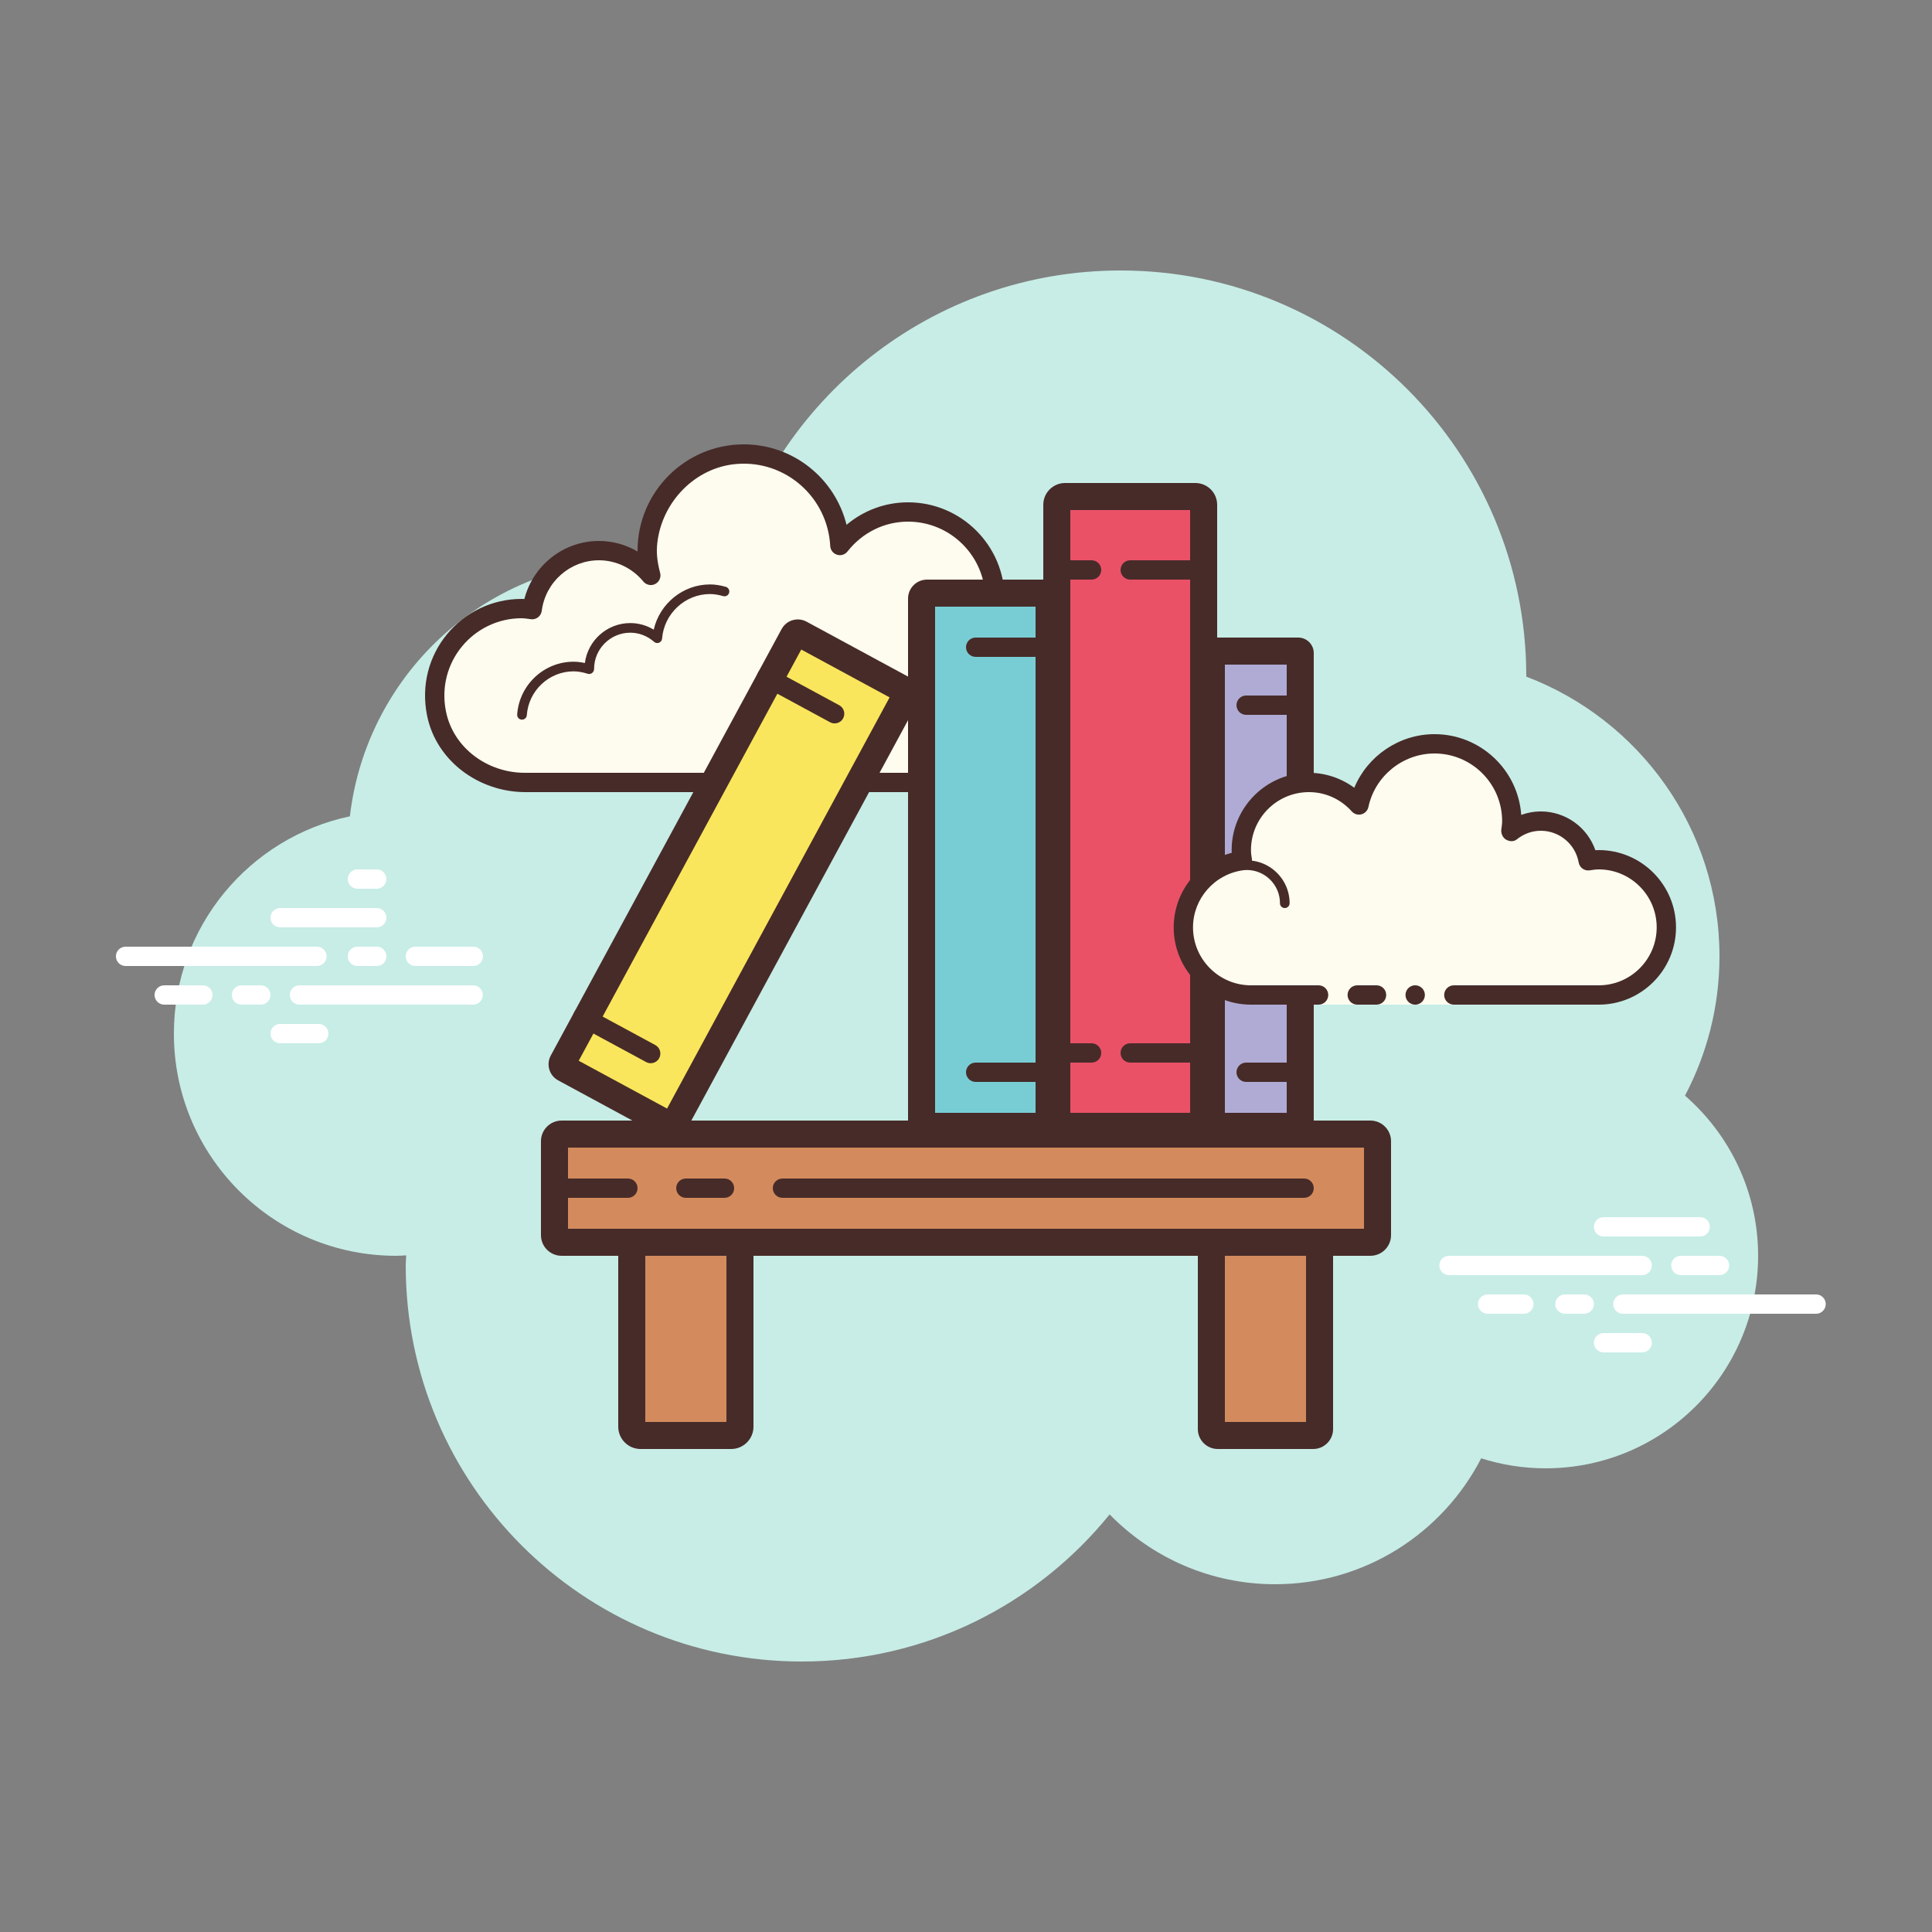 <svg xmlns="http://www.w3.org/2000/svg"  viewBox="0 0 100 100" width="500px" height="500px"><rect x="0" y="0" width="100" height="100" fill="#808080" stroke="none"/><path fill="#c7ede6" d="M87.215,56.71C88.35,54.555,89,52.105,89,49.5c0-6.621-4.159-12.257-10.001-14.478 C78.999,35.015,79,35.008,79,35c0-11.598-9.402-21-21-21c-9.784,0-17.981,6.701-20.313,15.757C36.211,29.272,34.638,29,33,29 c-7.692,0-14.023,5.793-14.89,13.252C12.906,43.353,9,47.969,9,53.5C9,59.851,14.149,65,20.5,65c0.177,0,0.352-0.012,0.526-0.022 C21.022,65.153,21,65.324,21,65.5C21,76.822,30.178,86,41.5,86c6.437,0,12.175-2.972,15.934-7.614C59.612,80.611,62.64,82,66,82 c4.65,0,8.674-2.65,10.666-6.518C77.718,75.817,78.837,76,80,76c6.075,0,11-4.925,11-11C91,61.689,89.53,58.727,87.215,56.71z"/><path fill="#fff" d="M16.405 50H6.5C6.224 50 6 49.776 6 49.5S6.224 49 6.5 49h9.905c.276 0 .5.224.5.5S16.682 50 16.405 50zM19.5 50h-1c-.276 0-.5-.224-.5-.5s.224-.5.5-.5h1c.276 0 .5.224.5.5S19.777 50 19.5 50zM24.491 52H15.5c-.276 0-.5-.224-.5-.5s.224-.5.5-.5h8.991c.276 0 .5.224.5.5S24.767 52 24.491 52zM13.5 52h-1c-.276 0-.5-.224-.5-.5s.224-.5.5-.5h1c.276 0 .5.224.5.5S13.777 52 13.5 52zM10.5 52h-2C8.224 52 8 51.776 8 51.5S8.224 51 8.5 51h2c.276 0 .5.224.5.5S10.777 52 10.5 52zM16.5 54h-2c-.276 0-.5-.224-.5-.5s.224-.5.5-.5h2c.276 0 .5.224.5.5S16.776 54 16.5 54zM19.5 45c-.177 0-.823 0-1 0-.276 0-.5.224-.5.5 0 .276.224.5.5.5.177 0 .823 0 1 0 .276 0 .5-.224.5-.5C20 45.224 19.776 45 19.5 45zM19.5 47c-.177 0-4.823 0-5 0-.276 0-.5.224-.5.5 0 .276.224.5.5.5.177 0 4.823 0 5 0 .276 0 .5-.224.5-.5C20 47.224 19.776 47 19.5 47zM24.5 49c-.177 0-2.823 0-3 0-.276 0-.5.224-.5.5 0 .276.224.5.5.5.177 0 2.823 0 3 0 .276 0 .5-.224.5-.5C25 49.224 24.776 49 24.5 49zM85 66H75c-.276 0-.5-.224-.5-.5S74.724 65 75 65h10c.276 0 .5.224.5.5S85.276 66 85 66zM89 66h-2c-.276 0-.5-.224-.5-.5S86.724 65 87 65h2c.276 0 .5.224.5.5S89.276 66 89 66zM94 68H84c-.276 0-.5-.224-.5-.5S83.724 67 84 67h10c.276 0 .5.224.5.5S94.277 68 94 68zM82 68h-1c-.276 0-.5-.224-.5-.5S80.724 67 81 67h1c.276 0 .5.224.5.5S82.276 68 82 68zM78.875 68H77c-.276 0-.5-.224-.5-.5S76.724 67 77 67h1.875c.276 0 .5.224.5.5S79.151 68 78.875 68zM88 64h-5c-.276 0-.5-.224-.5-.5S82.724 63 83 63h5c.276 0 .5.224.5.5S88.277 64 88 64zM85 70h-2c-.276 0-.5-.224-.5-.5S82.724 69 83 69h2c.276 0 .5.224.5.5S85.276 70 85 70z"/><path fill="#fdfcef" d="M45,40h5.75c2.485,0.75,4.5-1.265,4.5-3.75c0-2.333-1.782-4.229-4.055-4.455 c0.022-0.181,0.055-0.358,0.055-0.545c0-2.485-2.015-4.5-4.5-4.5c-1.438,0-2.703,0.686-3.527,1.736 c-0.14-2.636-2.302-4.736-4.973-4.736c-2.761,0-5,2.239-5,5c0,0.446,0.077,0.87,0.187,1.282c-0.642-0.777-1.6-1.282-2.687-1.282 c-1.781,0-3.234,1.335-3.455,3.055c-0.181-0.022-0.358-0.055-0.545-0.055c-2.485,0-4.5,2.015-4.5,4.5s2.015,4.5,4.5,3.75h9.5H42v1 h3V40z"/><path fill="#472b29" d="M38.5,23c-3.033,0-5.5,2.467-5.5,5.5c0,0.016,0,0.031,0,0.047C32.398,28.192,31.71,28,31,28 c-1.831,0-3.411,1.261-3.858,3.005C27.095,31.002,27.048,31,27,31c-3.099,0-5.549,2.834-4.893,6.047 C22.587,39.398,24.796,41,27.196,41l14.679,0c0.276,0,0.5-0.224,0.5-0.5s-0.224-0.5-0.5-0.5l-14.718,0 c-1.92,0-3.687-1.282-4.071-3.163C22.561,34.267,24.521,32,27,32c0.117,0,0.23,0.017,0.343,0.032l0.141,0.019 c0.021,0.003,0.041,0.004,0.062,0.004c0.246,0,0.462-0.185,0.495-0.437C28.232,30.125,29.504,29,31,29 c0.885,0,1.723,0.401,2.301,1.1c0.098,0.118,0.241,0.182,0.386,0.182c0.078,0,0.156-0.018,0.228-0.056 c0.209-0.107,0.314-0.346,0.254-0.573c-0.16-0.6-0.202-1.069-0.147-1.549c0.24-2.127,1.959-3.909,4.092-4.088 c2.551-0.215,4.725,1.728,4.859,4.246c0.011,0.208,0.15,0.387,0.349,0.45c0.05,0.016,0.101,0.024,0.152,0.024 c0.15,0,0.296-0.069,0.392-0.192C44.638,27.563,45.779,27,47,27c2.206,0,4,1.794,4,4c0,0.117-0.017,0.23-0.032,0.343l-0.019,0.141 c-0.016,0.134,0.022,0.268,0.106,0.373c0.084,0.105,0.207,0.172,0.34,0.185c2.352,0.234,4.042,2.429,3.504,4.865 C54.491,38.76,52.725,40,50.827,40l-5.952,0c-0.276,0-0.5,0.224-0.5,0.5s0.224,0.5,0.5,0.5l5.938,0 c2.467,0,4.708-1.704,5.115-4.138c0.462-2.763-1.344-5.22-3.931-5.74C51.999,31.082,52,31.041,52,31c0-2.757-2.243-5-5-5 c-1.176,0-2.293,0.416-3.183,1.164C43.219,24.76,41.055,23,38.5,23L38.5,23z"/><path fill="#472b29" d="M36.75 30.25c-1.403 0-2.609.999-2.913 2.341-.367-.222-.786-.341-1.212-.341-1.202 0-2.198.897-2.353 2.068-.203-.045-.396-.068-.585-.068-1.529 0-2.811 1.2-2.918 2.732-.009.138.094.257.232.267.006 0 .012 0 .018 0 .13 0 .24-.101.249-.232.089-1.271 1.151-2.268 2.419-2.268.229 0 .47.042.738.127.022.007.045.01.067.01.055 0 .11-.02.156-.054.064-.047.102-.129.102-.209 0-1.034.841-1.875 1.875-1.875.447 0 .885.168 1.231.473.047.041.106.063.165.063.032 0 .063-.006.093-.019.088-.035.148-.117.155-.212.102-1.292 1.191-2.305 2.479-2.305.208 0 .425.034.682.107.023.007.047.01.07.01.109 0 .207-.073.239-.182.038-.133-.039-.271-.172-.309C37.267 30.29 37.006 30.25 36.75 30.25L36.75 30.25zM50.633 31.75c-1.326 0-2.508.897-2.874 2.182-.038.133.039.271.172.309.023.007.046.01.068.01.109 0 .209-.072.24-.182.305-1.071 1.289-1.818 2.393-1.818.117 0 .23.014.342.029.012.002.023.003.035.003.121 0 .229-.092.246-.217.019-.137-.077-.263-.214-.281C50.908 31.766 50.772 31.75 50.633 31.75L50.633 31.75z"/><path fill="#d38b5d" d="M33.156,74.3c-0.252,0-0.456-0.204-0.456-0.456v-9.688c0-0.252,0.204-0.456,0.456-0.456h4.688 c0.252,0,0.456,0.204,0.456,0.456v9.688c0,0.252-0.204,0.456-0.456,0.456H33.156z"/><path fill="#472b29" d="M37.6,64.4v9.2h-4.2v-9.2H37.6 M37.844,63h-4.688C32.518,63,32,63.518,32,64.156v9.688 C32,74.482,32.518,75,33.156,75h4.688C38.482,75,39,74.482,39,73.844v-9.688C39,63.518,38.482,63,37.844,63L37.844,63z"/><path fill="#d38b5d" d="M63.031,74.3c-0.183,0-0.331-0.148-0.331-0.331v-9.938c0-0.183,0.148-0.331,0.331-0.331h4.938 c0.183,0,0.331,0.148,0.331,0.331v9.938c0,0.183-0.148,0.331-0.331,0.331H63.031z"/><path fill="#472b29" d="M67.6,64.4v9.2h-4.2v-9.2H67.6 M67.969,63h-4.938C62.462,63,62,63.462,62,64.031v9.938 C62,74.538,62.462,75,63.031,75h4.938C68.538,75,69,74.538,69,73.969v-9.938C69,63.462,68.538,63,67.969,63L67.969,63z"/><g><path fill="#f9e65c" d="M34.708,58.239c-0.041,0-0.08-0.01-0.117-0.029l-5.367-2.905c-0.079-0.043-0.108-0.111-0.12-0.147 c-0.011-0.037-0.022-0.111,0.021-0.19l11.948-22.076c0.053-0.096,0.147-0.13,0.22-0.13c0.041,0,0.08,0.01,0.117,0.029l5.367,2.905 c0.121,0.065,0.165,0.217,0.1,0.338L34.928,58.109C34.875,58.205,34.78,58.239,34.708,58.239z"/><path fill="#472b29" d="M41.473,33.621l4.573,2.475L34.527,57.379l-4.573-2.475L41.473,33.621 M41.292,32.061 c-0.337,0-0.663,0.18-0.835,0.497L28.508,54.634c-0.249,0.46-0.078,1.037,0.383,1.286l5.367,2.905 c0.144,0.078,0.298,0.115,0.451,0.115c0.337,0,0.663-0.18,0.835-0.497l11.949-22.077c0.249-0.46,0.078-1.037-0.383-1.286 l-5.367-2.905C41.599,32.098,41.444,32.061,41.292,32.061L41.292,32.061z"/></g><g><path fill="#78cdd4" d="M47.983,58.3c-0.156,0-0.283-0.127-0.283-0.283V30.983c0-0.156,0.127-0.283,0.283-0.283h6.033 c0.156,0,0.283,0.127,0.283,0.283v27.033c0,0.156-0.127,0.283-0.283,0.283H47.983z"/><path fill="#472b29" d="M53.6,31.4v26.2h-5.2V31.4H53.6 M54.017,30h-6.034C47.44,30,47,30.44,47,30.983v27.033 C47,58.56,47.44,59,47.983,59h6.034C54.56,59,55,58.56,55,58.017V30.983C55,30.44,54.56,30,54.017,30L54.017,30z"/></g><g><path fill="#afabd4" d="M62.807,58.3c-0.059,0-0.106-0.048-0.106-0.106V33.807c0-0.059,0.048-0.106,0.106-0.106h4.387 c0.059,0,0.106,0.048,0.106,0.106v24.387c0,0.059-0.048,0.106-0.106,0.106H62.807z"/><path fill="#472b29" d="M66.6,34.4v23.2h-3.2V34.4H66.6 M67.194,33h-4.388C62.361,33,62,33.361,62,33.806v24.388 C62,58.639,62.361,59,62.806,59h4.388C67.639,59,68,58.639,68,58.194V33.806C68,33.361,67.639,33,67.194,33L67.194,33z"/></g><g><path fill="#ea5167" d="M55.129,58.3c-0.236,0-0.429-0.192-0.429-0.429V26.129c0-0.236,0.192-0.429,0.429-0.429h6.742 c0.236,0,0.429,0.192,0.429,0.429v31.742c0,0.236-0.192,0.429-0.429,0.429H55.129z"/><path fill="#472b29" d="M61.6,26.4v31.2h-6.2V26.4H61.6 M61.871,25h-6.742C54.506,25,54,25.505,54,26.129v31.741 C54,58.495,54.506,59,55.129,59h6.742C62.494,59,63,58.495,63,57.871V26.129C63,25.505,62.494,25,61.871,25L61.871,25z"/></g><g><path fill="#d38b5d" d="M29.069,64.3c-0.204,0-0.369-0.165-0.369-0.369v-4.861c0-0.204,0.165-0.369,0.369-0.369h41.861 c0.204,0,0.369,0.165,0.369,0.369v4.861c0,0.204-0.165,0.369-0.369,0.369H29.069z"/><path fill="#472b29" d="M70.6,59.4v4.2H29.4v-4.2H70.6 M70.93,58H29.07C28.479,58,28,58.479,28,59.07v4.86 c0,0.591,0.479,1.07,1.07,1.07H70.93c0.591,0,1.07-0.479,1.07-1.07v-4.86C72,58.479,71.521,58,70.93,58L70.93,58z"/></g><g><path fill="#472b29" d="M56.5,30h-2c-0.276,0-0.5-0.224-0.5-0.5s0.224-0.5,0.5-0.5h2c0.276,0,0.5,0.224,0.5,0.5 S56.776,30,56.5,30z"/></g><g><path fill="#472b29" d="M62.5,30h-4c-0.276,0-0.5-0.224-0.5-0.5s0.224-0.5,0.5-0.5h4c0.276,0,0.5,0.224,0.5,0.5 S62.776,30,62.5,30z"/></g><g><path fill="#472b29" d="M32.5,62h-4c-0.276,0-0.5-0.224-0.5-0.5s0.224-0.5,0.5-0.5h4c0.276,0,0.5,0.224,0.5,0.5 S32.776,62,32.5,62z"/></g><g><path fill="#472b29" d="M37.5,62h-2c-0.276,0-0.5-0.224-0.5-0.5s0.224-0.5,0.5-0.5h2c0.276,0,0.5,0.224,0.5,0.5 S37.776,62,37.5,62z"/></g><g><path fill="#472b29" d="M67.5,62h-27c-0.276,0-0.5-0.224-0.5-0.5s0.224-0.5,0.5-0.5h27c0.276,0,0.5,0.224,0.5,0.5 S67.776,62,67.5,62z"/></g><g><path fill="#472b29" d="M56.5,55h-2c-0.276,0-0.5-0.224-0.5-0.5s0.224-0.5,0.5-0.5h2c0.276,0,0.5,0.224,0.5,0.5 S56.776,55,56.5,55z"/></g><g><path fill="#472b29" d="M62.5,55h-4c-0.276,0-0.5-0.224-0.5-0.5s0.224-0.5,0.5-0.5h4c0.276,0,0.5,0.224,0.5,0.5 S62.776,55,62.5,55z"/></g><g><path fill="#472b29" d="M54.5,34h-4c-0.276,0-0.5-0.224-0.5-0.5s0.224-0.5,0.5-0.5h4c0.276,0,0.5,0.224,0.5,0.5 S54.776,34,54.5,34z"/></g><g><path fill="#472b29" d="M43.2,37.443c-0.081,0-0.162-0.02-0.238-0.061l-3.519-1.904c-0.242-0.131-0.333-0.435-0.201-0.678 c0.131-0.244,0.436-0.332,0.678-0.201l3.519,1.904c0.242,0.131,0.333,0.435,0.201,0.678C43.55,37.349,43.377,37.443,43.2,37.443z"/></g><g><path fill="#472b29" d="M33.68,55.032c-0.081,0-0.162-0.02-0.238-0.061l-3.518-1.903c-0.242-0.131-0.333-0.435-0.201-0.678 c0.131-0.244,0.435-0.331,0.678-0.201l3.518,1.903c0.242,0.131,0.333,0.435,0.201,0.678C34.029,54.938,33.856,55.032,33.68,55.032z"/></g><g><path fill="#472b29" d="M67.5,37h-3c-0.276,0-0.5-0.224-0.5-0.5s0.224-0.5,0.5-0.5h3c0.276,0,0.5,0.224,0.5,0.5 S67.776,37,67.5,37z"/></g><g><path fill="#472b29" d="M67.5,56h-3c-0.276,0-0.5-0.224-0.5-0.5s0.224-0.5,0.5-0.5h3c0.276,0,0.5,0.224,0.5,0.5 S67.776,56,67.5,56z"/></g><g><path fill="#472b29" d="M54.5,56h-4c-0.276,0-0.5-0.224-0.5-0.5s0.224-0.5,0.5-0.5h4c0.276,0,0.5,0.224,0.5,0.5 S54.776,56,54.5,56z"/></g><g><path fill="#fdfcef" d="M68.25,51.5c0,0-1.567,0-3.5,0s-3.5-1.567-3.5-3.5c0-1.781,1.335-3.234,3.055-3.455 C64.277,44.366,64.25,44.187,64.25,44c0-1.933,1.567-3.5,3.5-3.5c1.032,0,1.95,0.455,2.59,1.165 c0.384-1.808,1.987-3.165,3.91-3.165c2.209,0,4,1.791,4,4c0,0.191-0.03,0.374-0.056,0.558c0.428-0.344,0.965-0.558,1.556-0.558 c1.228,0,2.245,0.887,2.455,2.055c0.179-0.028,0.358-0.055,0.545-0.055c1.933,0,3.5,1.567,3.5,3.5s-1.567,3.5-3.5,3.5 s-7.5,0-7.5,0V52h-7V51.5z"/><path fill="#472b29" d="M66.5 47c.138 0 .25-.112.25-.25 0-1.223-.995-2.218-2.218-2.218-.034.009-.737-.001-1.244.136-.133.036-.212.173-.176.306.036.134.173.213.306.176.444-.12 1.1-.12 1.113-.118.948 0 1.719.771 1.719 1.718C66.25 46.888 66.362 47 66.5 47zM73.25 51A.5.5 0 1 0 73.25 52 .5.5 0 1 0 73.25 51z"/><path fill="#472b29" d="M64.75,52h3.5c0.276,0,0.5-0.224,0.5-0.5s-0.224-0.5-0.5-0.5h-3.5c-1.654,0-3-1.346-3-3 c0-1.496,1.125-2.768,2.618-2.959c0.134-0.018,0.255-0.088,0.336-0.196s0.115-0.244,0.094-0.377 C64.775,44.314,64.75,44.16,64.75,44c0-1.654,1.346-3,3-3c0.85,0,1.638,0.355,2.219,1c0.125,0.139,0.321,0.198,0.5,0.148 c0.182-0.049,0.321-0.195,0.36-0.379C71.17,40.165,72.609,39,74.25,39c1.93,0,3.5,1.57,3.5,3.5c0,0.143-0.021,0.28-0.041,0.418 c-0.029,0.203,0.063,0.438,0.242,0.54c0.179,0.102,0.396,0.118,0.556-0.01C78.872,43.155,79.301,43,79.75,43 c0.966,0,1.792,0.691,1.963,1.644c0.048,0.267,0.296,0.446,0.569,0.405C82.436,45.025,82.59,45,82.75,45c1.654,0,3,1.346,3,3 s-1.346,3-3,3h-7.5c-0.276,0-0.5,0.224-0.5,0.5s0.224,0.5,0.5,0.5h7.5c2.206,0,4-1.794,4-4s-1.794-4-4-4 c-0.059,0-0.116,0.002-0.174,0.006C82.162,42.82,81.039,42,79.75,42c-0.349,0-0.689,0.061-1.011,0.18 C78.574,39.847,76.624,38,74.25,38c-1.831,0-3.466,1.127-4.153,2.774C69.417,40.276,68.595,40,67.75,40c-2.206,0-4,1.794-4,4 c0,0.048,0.001,0.095,0.004,0.142C62.011,44.59,60.75,46.169,60.75,48C60.75,50.206,62.544,52,64.75,52z"/><path fill="#472b29" d="M70.25,51c0.159,0,0.841,0,1,0c0.276,0,0.5,0.224,0.5,0.5c0,0.276-0.224,0.5-0.5,0.5 c-0.159,0-0.841,0-1,0c-0.276,0-0.5-0.224-0.5-0.5C69.75,51.224,69.974,51,70.25,51z"/></g></svg>